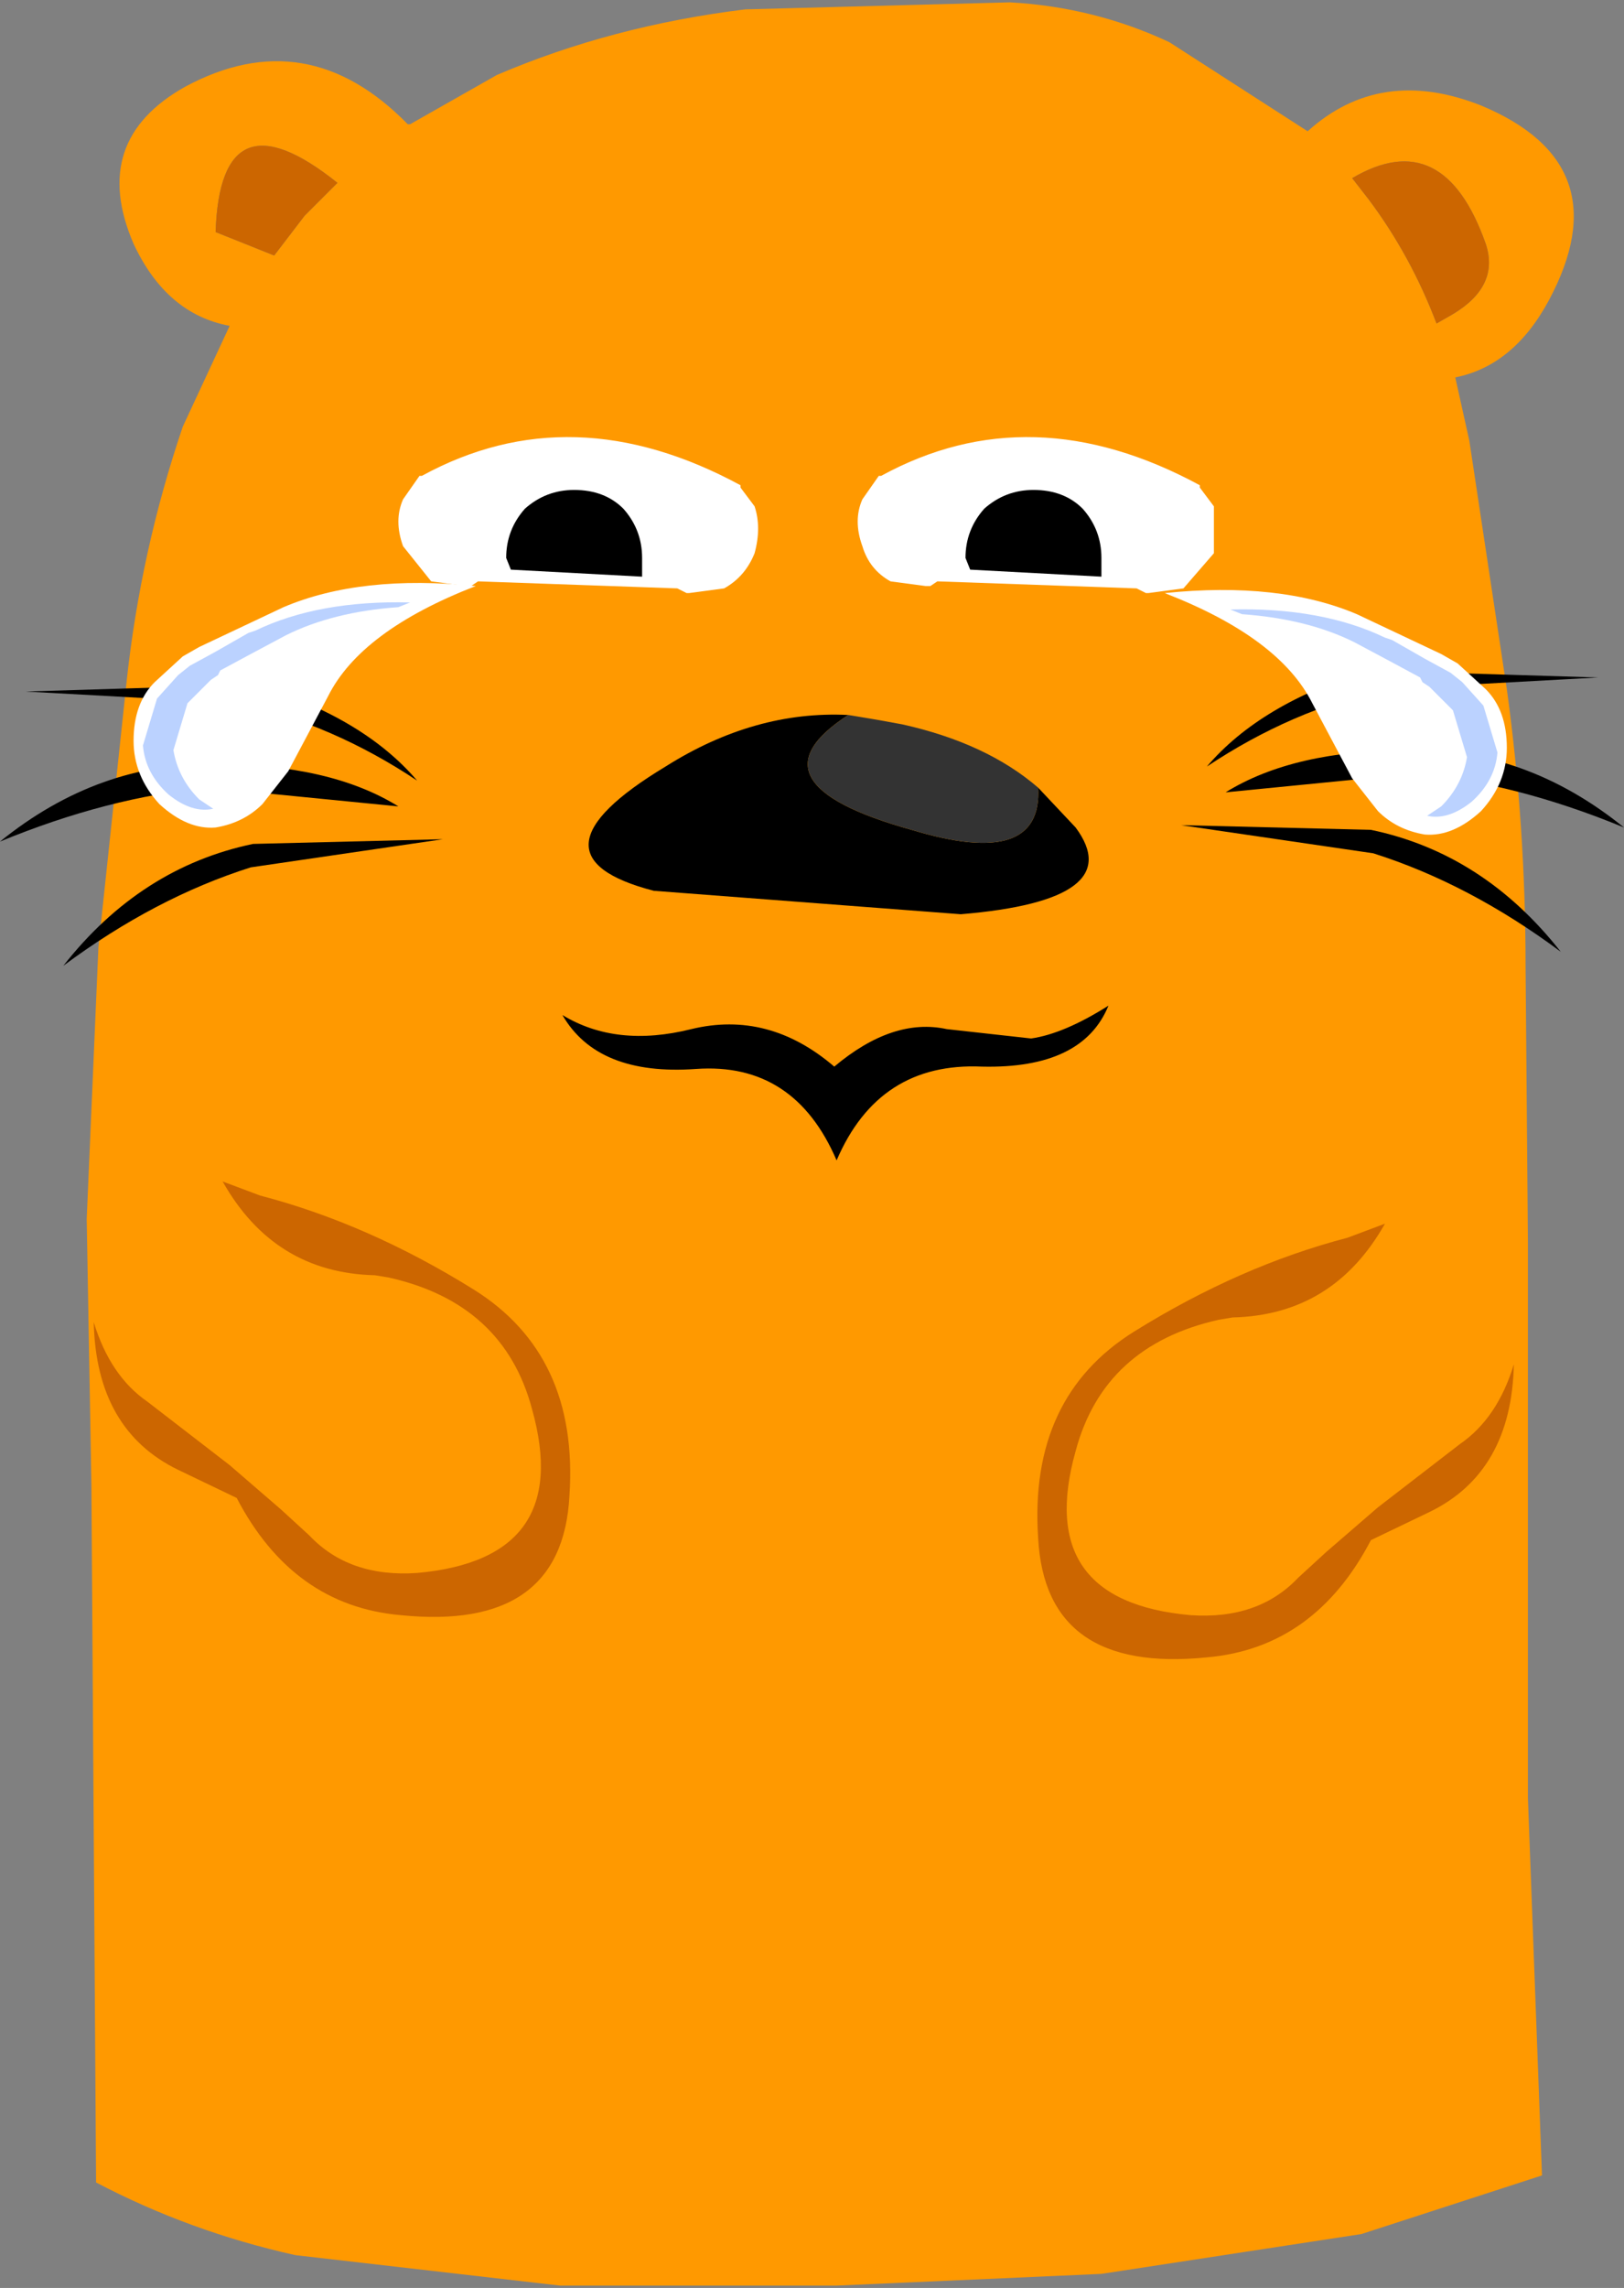 <?xml version="1.0" encoding="UTF-8" standalone="no"?>
<svg xmlns:xlink="http://www.w3.org/1999/xlink" height="48.8px" width="34.65px" xmlns="http://www.w3.org/2000/svg">
  <rect width="100%" height="100%" fill="#808080" stroke="none"/>
  <g transform="matrix(1.0, 0.0, 0.0, 1.0, 17.35, 24.4)">
    <path d="M7.6 -23.5 L10.55 -21.6 Q12.1 -23.0 14.25 -22.15 17.25 -20.9 15.7 -18.0 14.95 -16.6 13.7 -16.35 L14.0 -15.0 14.8 -9.7 Q15.2 -6.8 15.2 -3.8 L15.25 2.1 15.25 8.0 15.25 13.95 15.55 22.0 11.7 23.25 6.15 24.1 0.5 24.35 -5.4 24.35 -11.05 23.7 Q-13.3 23.2 -15.3 22.15 L-15.4 7.25 -15.5 1.6 -15.25 -4.2 -14.65 -9.85 Q-14.35 -12.65 -13.45 -15.3 L-12.45 -17.45 Q-13.8 -17.7 -14.5 -19.2 -15.45 -21.4 -13.4 -22.55 -10.8 -23.95 -8.65 -21.75 L-8.6 -21.75 -6.75 -22.8 Q-4.3 -23.85 -1.45 -24.2 L4.2 -24.35 Q6.0 -24.25 7.6 -23.5 M11.85 -20.15 Q12.75 -18.95 13.3 -17.5 L13.65 -17.7 Q14.65 -18.3 14.35 -19.2 13.45 -21.75 11.5 -20.6 L11.85 -20.15 M-11.5 -18.95 L-10.85 -19.8 -10.15 -20.5 Q-12.65 -22.5 -12.75 -19.45 L-11.5 -18.95" fill="#ff9900" fill-rule="evenodd" stroke="none"/>
    <path d="M-11.5 -18.95 L-12.75 -19.45 Q-12.65 -22.5 -10.15 -20.5 L-10.85 -19.8 -11.5 -18.95 M11.85 -20.15 L11.5 -20.6 Q13.45 -21.75 14.35 -19.2 14.65 -18.3 13.65 -17.7 L13.3 -17.5 Q12.75 -18.95 11.85 -20.15" fill="#cc6600" fill-rule="evenodd" stroke="none"/>
    <path d="M4.8 -7.6 L5.6 -6.75 Q6.75 -5.2 3.15 -4.9 L-3.4 -5.4 Q-6.3 -6.15 -3.15 -8.05 -1.25 -9.25 0.75 -9.15 -1.5 -7.7 2.1 -6.7 4.9 -5.85 4.8 -7.6" fill="#000000" fill-rule="evenodd" stroke="none"/>
    <path d="M0.75 -9.15 L1.35 -9.05 1.9 -8.95 Q3.7 -8.55 4.8 -7.6 4.9 -5.85 2.1 -6.7 -1.5 -7.7 0.75 -9.15" fill="#333333" fill-rule="evenodd" stroke="none"/>
    <path d="M2.85 -2.45 L4.65 -2.25 Q5.35 -2.35 6.3 -2.95 5.75 -1.6 3.6 -1.65 1.4 -1.75 0.5 0.35 -0.4 -1.75 -2.5 -1.6 -4.6 -1.45 -5.35 -2.75 -4.2 -2.05 -2.6 -2.45 -0.95 -2.85 0.45 -1.65 1.7 -2.7 2.85 -2.45" fill="#000000" fill-rule="evenodd" stroke="none"/>
    <path d="M-16.8 -9.65 L-11.9 -9.8 Q-9.6 -9.1 -8.45 -7.75 -10.25 -8.95 -12.25 -9.4 L-16.8 -9.65" fill="#000000" fill-rule="evenodd" stroke="none"/>
    <path d="M-17.35 -6.45 Q-15.25 -8.15 -12.75 -8.1 -10.3 -8.1 -8.85 -7.2 L-12.9 -7.6 Q-15.05 -7.4 -17.35 -6.45" fill="#000000" fill-rule="evenodd" stroke="none"/>
    <path d="M-16.0 -3.8 Q-14.35 -5.9 -11.95 -6.4 L-7.9 -6.5 -12.0 -5.9 Q-14.05 -5.25 -16.0 -3.8" fill="#000000" fill-rule="evenodd" stroke="none"/>
    <path d="M16.75 -9.95 L11.85 -10.1 Q9.55 -9.4 8.4 -8.05 10.2 -9.25 12.2 -9.7 L16.75 -9.95" fill="#000000" fill-rule="evenodd" stroke="none"/>
    <path d="M17.3 -6.75 Q15.2 -8.45 12.7 -8.4 10.25 -8.4 8.8 -7.5 L12.85 -7.9 Q15.0 -7.7 17.3 -6.75" fill="#000000" fill-rule="evenodd" stroke="none"/>
    <path d="M15.95 -4.1 Q14.3 -6.2 11.9 -6.7 L7.85 -6.8 11.95 -6.2 Q14.0 -5.55 15.95 -4.1" fill="#000000" fill-rule="evenodd" stroke="none"/>
    <path d="M-12.6 0.8 L-11.8 1.1 Q-9.5 1.7 -7.25 3.1 -5.0 4.5 -5.2 7.5 -5.35 10.4 -8.8 10.05 -11.1 9.85 -12.3 7.55 L-13.55 6.95 Q-15.3 6.1 -15.35 3.8 -15.0 4.95 -14.2 5.5 L-12.45 6.85 -11.35 7.8 -10.75 8.35 Q-9.9 9.25 -8.45 9.15 -5.1 8.85 -6.0 5.65 -6.6 3.4 -9.05 2.85 L-9.35 2.8 Q-11.5 2.75 -12.6 0.8" fill="#cc6600" fill-rule="evenodd" stroke="none"/>
    <path d="M12.2 1.7 L11.4 2.0 Q9.1 2.6 6.85 4.0 4.6 5.4 4.8 8.4 4.95 11.3 8.4 10.95 10.7 10.75 11.9 8.45 L13.15 7.85 Q14.9 7.0 14.95 4.7 14.6 5.85 13.8 6.4 L12.05 7.75 10.95 8.7 10.35 9.25 Q9.5 10.15 8.05 10.05 4.7 9.75 5.6 6.55 6.2 4.3 8.65 3.75 L8.95 3.7 Q11.1 3.65 12.2 1.7" fill="#cc6600" fill-rule="evenodd" stroke="none"/>
    <path d="M-8.35 -14.25 Q-5.15 -16.0 -1.55 -14.05 L-1.55 -14.0 -1.25 -13.6 Q-1.1 -13.15 -1.25 -12.6 -1.45 -12.1 -1.9 -11.85 L-2.65 -11.75 -2.7 -11.75 -2.9 -11.85 -7.15 -12.0 -7.3 -11.9 -7.4 -11.9 -8.15 -12.0 -8.75 -12.75 Q-8.95 -13.3 -8.75 -13.75 L-8.4 -14.25 -8.35 -14.25" fill="#ffffff" fill-rule="evenodd" stroke="none"/>
    <path d="M-3.65 -12.5 L-3.65 -12.1 -6.45 -12.25 -6.55 -12.5 Q-6.55 -13.1 -6.15 -13.55 -5.7 -13.95 -5.1 -13.95 -4.45 -13.95 -4.05 -13.55 -3.65 -13.1 -3.65 -12.5" fill="#000000" fill-rule="evenodd" stroke="none"/>
    <path d="M1.45 -14.25 Q4.65 -16.0 8.25 -14.05 L8.25 -14.0 8.55 -13.6 8.55 -12.6 7.9 -11.85 7.15 -11.75 7.1 -11.75 6.9 -11.85 2.65 -12.0 2.5 -11.9 2.4 -11.9 1.65 -12.0 Q1.2 -12.25 1.05 -12.75 0.85 -13.3 1.05 -13.75 L1.4 -14.25 1.45 -14.25" fill="#ffffff" fill-rule="evenodd" stroke="none"/>
    <path d="M6.15 -12.5 L6.15 -12.1 3.35 -12.25 3.25 -12.5 Q3.25 -13.1 3.65 -13.55 4.1 -13.95 4.7 -13.95 5.35 -13.95 5.75 -13.55 6.15 -13.1 6.15 -12.5" fill="#000000" fill-rule="evenodd" stroke="none"/>
    <path d="M13.75 -10.25 L14.35 -9.7 Q14.8 -9.25 14.8 -8.45 14.8 -7.7 14.25 -7.1 13.65 -6.55 13.05 -6.6 12.45 -6.7 12.05 -7.1 L11.5 -7.8 10.65 -9.4 Q9.95 -10.8 7.5 -11.75 9.95 -12.0 11.6 -11.3 L13.4 -10.45 13.75 -10.25" fill="#ffffff" fill-rule="evenodd" stroke="none"/>
    <path d="M8.9 -11.4 Q10.85 -11.45 12.2 -10.8 L12.35 -10.75 13.05 -10.35 13.6 -10.05 13.85 -9.85 14.3 -9.35 14.6 -8.35 Q14.55 -7.75 14.05 -7.3 13.55 -6.9 13.1 -7.0 L13.4 -7.2 Q13.85 -7.65 13.95 -8.25 L13.65 -9.25 13.15 -9.75 13.0 -9.85 12.95 -9.95 12.3 -10.3 11.55 -10.7 Q10.55 -11.2 9.15 -11.3 L8.9 -11.4" fill="#6699ff" fill-opacity="0.439" fill-rule="evenodd" stroke="none"/>
    <path d="M-13.1 -10.6 L-13.45 -10.4 -14.05 -9.85 Q-14.5 -9.4 -14.5 -8.6 -14.5 -7.85 -13.95 -7.25 -13.35 -6.7 -12.75 -6.75 -12.15 -6.85 -11.75 -7.25 L-11.2 -7.95 -10.35 -9.55 Q-9.65 -10.95 -7.2 -11.9 -9.65 -12.15 -11.3 -11.45 L-13.1 -10.6" fill="#ffffff" fill-rule="evenodd" stroke="none"/>
    <path d="M-8.6 -11.55 Q-10.55 -11.6 -11.9 -10.95 L-12.05 -10.9 -12.75 -10.5 -13.3 -10.2 -13.55 -10.0 -14.0 -9.5 -14.3 -8.5 Q-14.25 -7.9 -13.75 -7.45 -13.25 -7.05 -12.8 -7.15 L-13.1 -7.35 Q-13.55 -7.8 -13.65 -8.4 L-13.35 -9.4 -12.85 -9.9 -12.7 -10.0 -12.65 -10.1 -12.0 -10.45 -11.25 -10.85 Q-10.25 -11.35 -8.85 -11.45 L-8.6 -11.55" fill="#6699ff" fill-opacity="0.439" fill-rule="evenodd" stroke="none"/>
  </g>
</svg>
